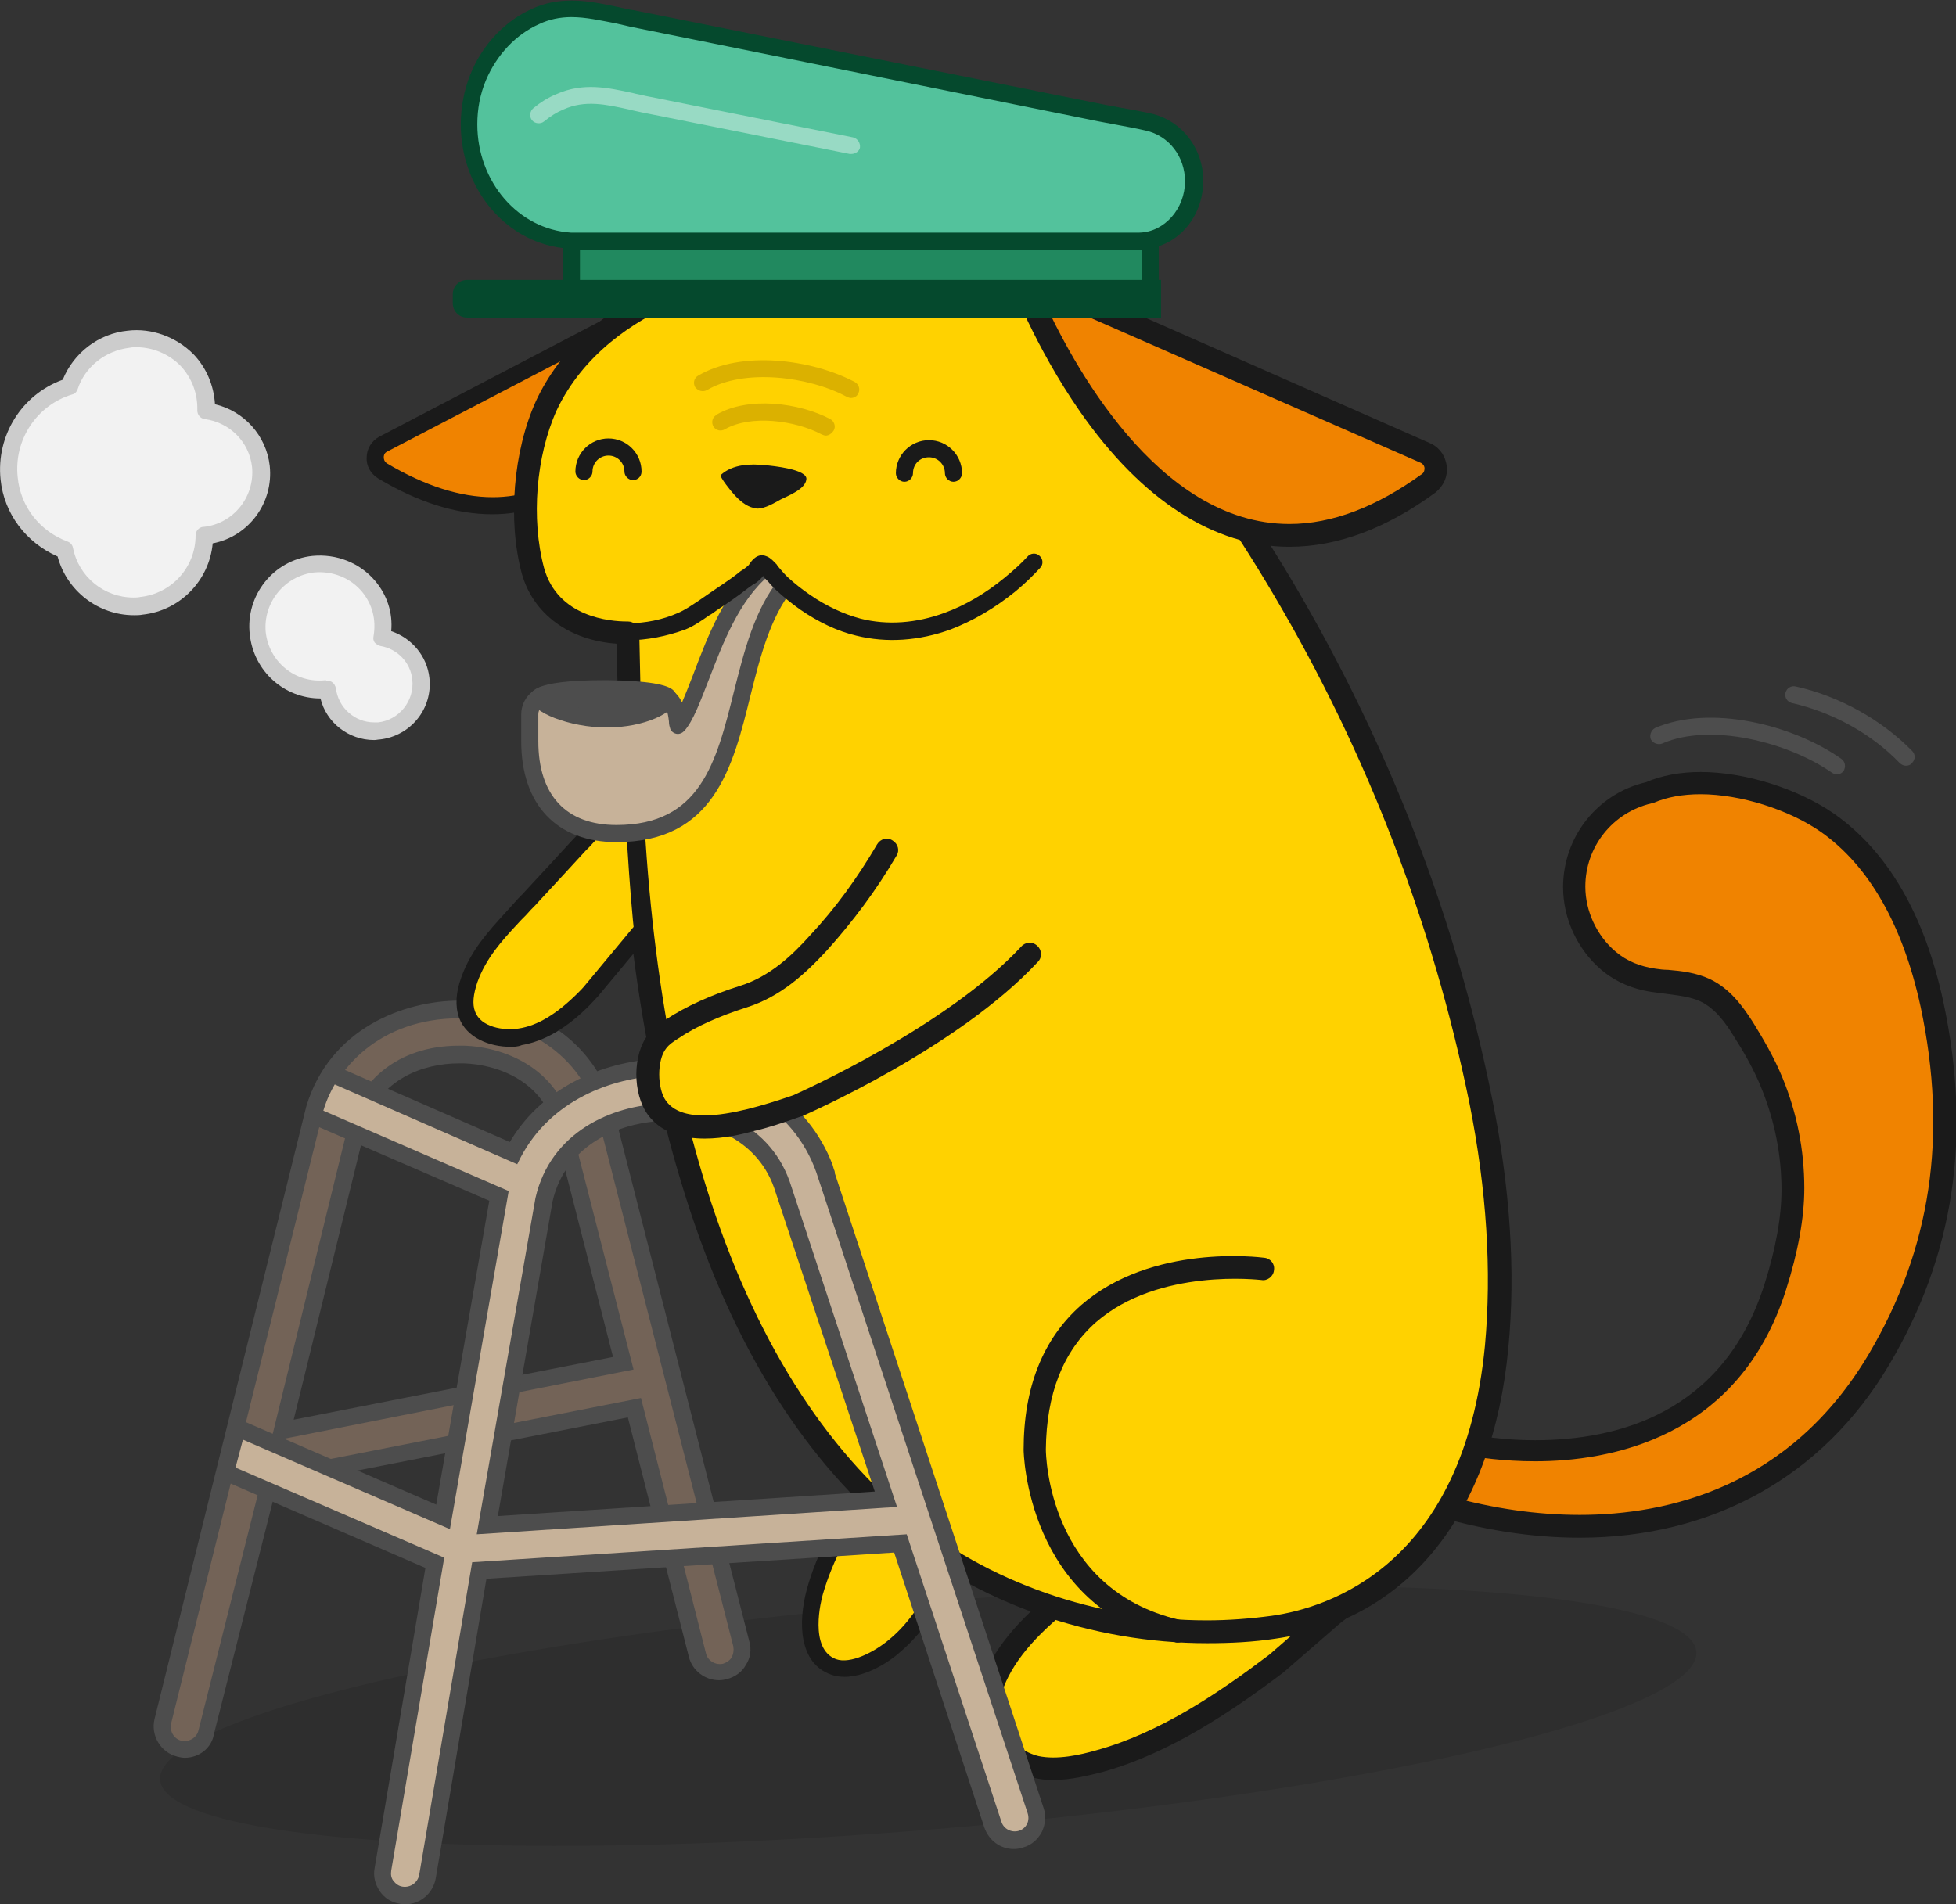 <?xml version="1.0" encoding="utf-8"?>
<!-- Generator: Adobe Illustrator 18.1.1, SVG Export Plug-In . SVG Version: 6.00 Build 0)  -->
<!DOCTYPE svg PUBLIC "-//W3C//DTD SVG 1.1//EN" "http://www.w3.org/Graphics/SVG/1.1/DTD/svg11.dtd">
<svg version="1.1" id="Layer_1" xmlns="http://www.w3.org/2000/svg" xmlns:xlink="http://www.w3.org/1999/xlink" x="0px" y="0px"
	 viewBox="0 0 343 334" enable-background="new 0 0 343 334" xml:space="preserve">
<rect x="0" y="0" width="343" height="334" fill="#333333" stroke="none"/>
<g>
	<g opacity="0.1">
		
			<ellipse transform="matrix(0.997 -8.333341e-02 8.333341e-02 0.997 -24.502 14.601)" cx="162.7" cy="300.8" rx="135.1" ry="19.9"/>
	</g>
	<g>
		<g>
			<path fill="#FFD200" d="M186.8,280c-5.3,4.1-11,9.6-13.1,16.1c-2,6,1.8,12.4,7.9,13.8c3.5,0.8,7.6,0,11-1
				c11.4-3.1,21.8-10.1,31.2-17.2c2-1.7,3.9-3.4,5.9-5.1c1.3-1.1,2.6-2.3,3.9-3.4c1.5-1.3,3.5-2.4,3.9-4.5c0.5-2.6-1.1-5.5-2.3-7.7"
				/>
			<path fill="#1A1A1A" d="M184.7,312.2c-1.2,0-2.3-0.1-3.5-0.4c-3.5-0.8-6.5-3-8.3-6.2c-1.8-3.1-2.1-6.8-1-10.1
				c1.9-5.7,6.5-11.5,13.8-17c0.9-0.7,2.1-0.5,2.8,0.4c0.7,0.9,0.5,2.1-0.4,2.8c-6.6,5.1-10.8,10.1-12.4,15.1
				c-0.7,2.3-0.5,4.8,0.7,6.9c1.2,2.2,3.3,3.7,5.7,4.3c3.3,0.7,7.3-0.2,10.1-1c11.3-3.1,21.7-10.2,30.4-16.8l9.8-8.5
				c0.3-0.3,0.7-0.5,1-0.8c1.1-0.8,2.1-1.6,2.3-2.6c0.4-1.9-1-4.4-2.1-6.3c-0.5-1-0.2-2.2,0.8-2.7c1-0.5,2.2-0.2,2.7,0.8
				c1.3,2.3,3.2,5.7,2.5,9c-0.5,2.4-2.3,3.8-3.7,4.9c-0.3,0.2-0.6,0.5-0.9,0.7l-9.8,8.5c0,0-0.1,0.1-0.1,0.1
				c-9,6.8-19.9,14.2-31.8,17.5C190.9,311.4,187.8,312.2,184.7,312.2z"/>
		</g>
		<g>
			<path fill="#FFD200" d="M153.1,259.8c-4.3,5.7-8.2,12.3-10.1,19.3c-1.1,4-1.9,11.3,3.3,13.2c3.5,1.3,8.3-1.6,10.9-3.8
				c4.3-3.6,7.1-8.7,9.3-13.7c0.8-1.9,1.5-3.8,2.1-5.7"/>
			<path fill="#1A1A1A" d="M148.1,294.1c-0.8,0-1.6-0.1-2.4-0.4c-5.6-2-5.8-9.1-4.2-15c1.7-6.2,5.1-12.7,10.3-19.7
				c0.5-0.7,1.4-0.8,2.1-0.3c0.7,0.5,0.8,1.4,0.3,2.1c-5,6.8-8.2,12.9-9.9,18.8c-0.3,1-2.5,9.6,2.3,11.4c2.5,0.9,6.7-1.2,9.4-3.5
				c3.5-2.9,6.4-7.2,8.8-13.2c0.7-1.7,1.4-3.6,2-5.6c0.3-0.8,1.1-1.2,1.9-1c0.8,0.3,1.2,1.1,1,1.9c-0.7,2.1-1.4,4-2.1,5.8
				c-2.7,6.4-5.9,11.1-9.7,14.3C157.1,290.5,152.6,294.1,148.1,294.1z"/>
		</g>
		<g>
			<path fill="#F08300" d="M289.2,139.1C289.2,139.1,289.2,139.1,289.2,139.1c-7.6,1.7-13.2,8.5-13.2,16.5c0,5,2.2,9.8,6,13
				c2.3,2,5,3.1,8,3.5c3,0.4,6.1,0.4,8.9,1.7c3,1.4,5,4.1,6.7,6.9c1.9,3,3.7,6.2,5,9.5c2.4,5.9,3.6,12.2,3.6,18.5
				c0,5.7-1.3,11.7-3.1,17.2c-12.1,38.2-55.7,27.3-55.7,27.3s-4.2,10.6-4.2,10.6c30.3,9.1,61.2,3.3,78.1-25.2
				c11.6-19.5,14.1-40.3,9.4-62.3c-2.6-12.1-7.9-24.5-18.4-31.9C312.7,139,298.5,135.1,289.2,139.1z"/>
			<path fill="#1A1A1A" d="M277,269.7C277,269.7,277,269.7,277,269.7c-8.5,0-17.3-1.4-26.2-4.1c-0.5-0.2-1-0.5-1.2-1
				c-0.2-0.5-0.3-1.1-0.1-1.6l4.2-10.6c0.4-0.9,1.4-1.4,2.3-1.2c0.1,0,5.6,1.4,13.2,1.4c14.4,0,33-4.7,40.2-27.3
				c2-6.3,3-11.9,3-16.6c0-6.1-1.2-12.1-3.5-17.8c-1.4-3.5-3.3-6.7-4.9-9.2c-1.4-2.3-3.3-4.9-5.9-6.1c-1.8-0.8-3.8-1-6-1.3
				c-0.8-0.1-1.6-0.2-2.3-0.3c-3.5-0.5-6.5-1.8-9-3.9c-4.2-3.6-6.7-9-6.7-14.5c0-8.8,6-16.4,14.5-18.4c2.8-1.2,6.1-1.8,9.6-1.8
				c7.8,0,17,2.9,23.4,7.3c9.4,6.6,15.9,17.7,19.2,33.1c5,23.5,1.9,44.4-9.6,63.7C319.6,259,300.3,269.7,277,269.7z M254,262.4
				c7.9,2.2,15.6,3.3,23,3.3c0,0,0,0,0,0c15.5,0,36.9-4.9,50.7-28.2c10.9-18.4,13.9-38.3,9.1-60.9c-3.1-14.3-9-24.7-17.5-30.7
				c-5.6-3.9-14.1-6.6-21.1-6.6c-3.1,0-5.9,0.5-8.2,1.5c-0.1,0-0.3,0.1-0.4,0.1c-6.8,1.6-11.6,7.6-11.6,14.6c0,4.3,2,8.6,5.3,11.4
				c2,1.7,4.3,2.6,7,3c0.7,0.1,1.4,0.2,2.2,0.2c2.4,0.2,4.9,0.5,7.3,1.6c3.6,1.7,5.8,4.8,7.6,7.6c1.6,2.6,3.7,6.1,5.2,9.8
				c2.5,6.1,3.8,12.6,3.8,19.3c0,5.2-1.1,11.2-3.2,17.8c-8.3,26.2-31.1,30.1-44,30.1c-5.6,0-10.1-0.7-12.4-1.1L254,262.4z"/>
		</g>
		<g>
			<path fill="#F08300" d="M121.9,49.3c0,0-13.5,57.9-54.8,33.2c-1.8-1.1-1.7-3.7,0.1-4.7L121.9,49.3z"/>
			<path fill="#1A1A1A" d="M86.3,90.2c-6.3,0-13-2.1-20-6.3c-1.3-0.8-2.1-2.2-2-3.7c0-1.5,0.9-2.9,2.2-3.6L121.2,48
				c0.5-0.3,1.1-0.2,1.6,0.1c0.5,0.4,0.7,1,0.5,1.5c-0.1,0.4-2.4,10.2-8,20.1C107.7,83.1,97.7,90.2,86.3,90.2z M119.5,52.3
				L67.9,79.2c-0.6,0.3-0.6,0.8-0.6,1c0,0.2,0,0.7,0.6,1.1c6.6,3.9,12.8,5.9,18.5,5.9C106.8,87.2,116.6,61.5,119.5,52.3z"/>
		</g>
		<g>
			<path fill="#FFD200" d="M110.1,111c-7.3,0.1-14.5-3.2-16.6-10.9C91,91.2,92,79.5,95.8,71.2c4.3-9.2,12.4-15.6,21.5-19.7
				c6.9-3.1,14.3-4.9,21.7-6c11.1-1.7,23.1-2.9,34.3,0.4c12.1,3.5,18.7,12,26.4,21.3c9.4,11.4,17.9,23.5,25.4,36.2
				c16.4,27.8,28.2,58.2,34.6,89.9c2.9,14.1,4.1,28.6,2.8,42.9c-2.2,23.5-13.6,45.6-39.1,49.2c-22.8,3.2-47.7-3.3-65.5-18.1
				c-18.5-15.4-29.7-37.9-36.6-60.6c-8.4-27.9-10.9-57.4-11-86.5L110.1,111"/>
			<path fill="#1A1A1A" d="M211.7,288.2c-20.3,0-40.4-7.1-55.1-19.4c-16.5-13.8-29.1-34.5-37.2-61.6c-7.5-24.8-11-52.5-11.1-87
				l-0.2-7.3c-8.3-0.6-14.6-5.2-16.6-12.3C89,91.3,90,79.1,94,70.3c4.1-8.8,11.9-16,22.5-20.7c6.3-2.8,13.6-4.8,22.2-6.2
				c5.1-0.8,11.9-1.7,18.7-1.7c6.1,0,11.5,0.7,16.4,2.2c12.2,3.6,19.1,12,26.5,20.8l1,1.2c9.3,11.2,17.9,23.5,25.6,36.5
				c16.6,28.2,28.4,58.6,34.8,90.5c3.1,15.4,4.1,30.1,2.8,43.5c-2.7,29.1-17.6,47.7-40.8,51C219.8,288,215.8,288.2,211.7,288.2z
				 M110.1,109c1.1,0,2,0.9,2,2l0.2,9.2c0.1,34.2,3.6,61.5,10.9,85.9c7.9,26.3,20,46.4,35.9,59.7c14,11.7,33.2,18.4,52.5,18.4
				c3.8,0,7.7-0.3,11.4-0.8c10-1.4,33.7-8.9,37.4-47.4c1.2-13.1,0.3-27.3-2.7-42.4c-6.4-31.4-17.9-61.4-34.3-89.2
				c-7.6-12.9-16.1-25-25.2-36l-1-1.2c-7.2-8.8-13.5-16.3-24.5-19.5c-4.6-1.3-9.6-2-15.3-2c-6.5,0-13.1,0.9-18.1,1.7
				c-8.3,1.3-15.2,3.2-21.2,5.9c-6.8,3-15.8,8.7-20.5,18.7C94,80,93.1,91,95.4,99.6c2.4,8.7,11.7,9.4,14.5,9.4L110.1,109
				C110.1,109,110.1,109,110.1,109z"/>
		</g>
		<g>
			<path fill="#F08300" d="M179,48.2c0,0,25.5,70.3,71.6,36.5c1.9-1.4,1.6-4.3-0.6-5.2L179,48.2z"/>
			<path fill="#1A1A1A" d="M226.1,95.9C226.1,95.9,226.1,95.9,226.1,95.9c-13.2,0-25.9-8.2-36.7-23.7c-8-11.5-12.2-22.8-12.4-23.3
				c-0.3-0.8-0.1-1.6,0.5-2.1c0.6-0.5,1.4-0.7,2.2-0.4l71,31.3c1.7,0.7,2.8,2.3,3,4.1c0.2,1.8-0.6,3.5-2,4.6
				C243.1,92.7,234.5,95.9,226.1,95.9z M182.7,52c5.1,11.3,20.2,39.9,43.4,39.9c7.5,0,15.3-3,23.3-8.8c0.4-0.3,0.4-0.8,0.4-1
				c0-0.2-0.1-0.6-0.6-0.9L182.7,52z"/>
		</g>
		<g>
			<path fill="#1A1A1A" d="M206.5,288.1c-0.1,0-0.3,0-0.5-0.1c-26.1-6.1-26.5-33.5-26.5-33.7c0-11,3.4-19.5,10.1-25.4
				c12.4-10.8,31.3-8.4,32.1-8.3c1.1,0.1,1.9,1.1,1.7,2.2c-0.1,1.1-1.2,1.9-2.2,1.7c-0.2,0-18-2.2-29,7.4
				c-5.8,5.1-8.7,12.6-8.8,22.3c0,1,0.4,24.5,23.4,29.9c1.1,0.2,1.7,1.3,1.5,2.4C208.3,287.5,207.4,288.1,206.5,288.1z"/>
		</g>
		<g>
			<path fill="#4D4D4D" d="M322.1,135.8c-0.3,0-0.6-0.1-0.9-0.3c-7.6-5.3-21.2-8.8-29.7-5.1c-0.7,0.3-1.6,0-2-0.7
				c-0.3-0.7,0-1.6,0.7-2c9.7-4.2,24.2-0.6,32.7,5.4c0.7,0.5,0.8,1.4,0.4,2.1C323,135.6,322.6,135.8,322.1,135.8z"/>
		</g>
		<g>
			<path fill="#4D4D4D" d="M334.2,134.3c-0.4,0-0.8-0.2-1.1-0.5c-4.9-5.1-11.8-8.9-18.9-10.5c-0.8-0.2-1.3-1-1.1-1.8
				c0.2-0.8,1-1.3,1.8-1.1c7.7,1.7,15.1,5.9,20.4,11.3c0.6,0.6,0.6,1.5,0,2.1C335,134.2,334.6,134.3,334.2,134.3z"/>
		</g>
		<g>
			<path fill="#DBB100" d="M144.8,76.4c-0.2,0-0.5-0.1-0.7-0.2c-4.7-2.5-12.5-3.5-17-0.9c-0.7,0.4-1.6,0.2-2-0.5
				c-0.4-0.7-0.2-1.6,0.5-2c0,0,0.1,0,0.1-0.1c5.5-3.2,14.4-2.1,19.9,0.8c0.7,0.4,1,1.3,0.6,2C145.8,76.1,145.3,76.4,144.8,76.4z"/>
		</g>
		<g>
			<path fill="#DBB100" d="M149.2,69.8c-0.2,0-0.5-0.1-0.7-0.2c-6.7-3.6-18-5-24.5-1.2c-0.7,0.4-1.6,0.2-2.1-0.5
				c-0.4-0.7-0.2-1.6,0.5-2c7.6-4.5,19.9-2.9,27.5,1.1c0.7,0.4,1,1.3,0.6,2C150.3,69.5,149.8,69.8,149.2,69.8z"/>
		</g>
		<g>
			<path fill="#F2F2F2" d="M73.8,119.1c-0.4-3.8-3.3-6.6-6.8-7.2c1.4-7.6-4.9-13.7-12-12.9c-6.1,0.7-10.4,6.1-9.8,12.1
				c0.7,6.1,6.1,10.4,12.2,9.8c0.5,4.5,4.6,7.8,9.1,7.3C71,127.7,74.3,123.6,73.8,119.1z"/>
			<path fill="#CCCCCC" d="M65.6,129.8C65.6,129.8,65.6,129.8,65.6,129.8c-4.5,0-8.4-3.1-9.4-7.3c-6.4,0-11.7-4.8-12.4-11.2
				C43,104.4,48,98.2,54.8,97.5c4.2-0.4,8.3,1.2,11,4.4c2.1,2.5,3.1,5.6,2.8,8.8c3.6,1.2,6.3,4.4,6.7,8.2c0.6,5.4-3.3,10.2-8.7,10.8
				C66.3,129.7,66,129.8,65.6,129.8z M57.4,119.4c0.3,0,0.7,0.1,0.9,0.3c0.3,0.2,0.5,0.6,0.6,1c0.4,3.4,3.3,6,6.7,6c0,0,0,0,0,0
				c0.2,0,0.5,0,0.7,0c3.7-0.4,6.4-3.8,6-7.5c-0.3-3-2.6-5.4-5.6-5.9c-0.4-0.1-0.7-0.3-1-0.6c-0.2-0.3-0.3-0.7-0.2-1.1
				c0.5-2.9-0.2-5.6-2-7.8c-2-2.4-5.1-3.7-8.4-3.4c-5.2,0.6-9,5.3-8.5,10.5c0.6,5.2,5.2,9,10.5,8.4
				C57.3,119.4,57.3,119.4,57.4,119.4z"/>
		</g>
		<g>
			<path fill="#F2F2F2" d="M24.8,106.3c6.3-0.7,11-6.1,11-12.3c0,0,0.1,0,0.1,0c6.1-0.7,10.4-6.1,9.8-12.1c-0.6-5.2-4.6-9.1-9.6-9.7
				c0.2-8-6.5-13.5-13.7-12.7c-5,0.5-8.9,3.9-10.4,8.4C5.4,69.9,0.8,76.6,1.6,83.9c0.6,5.9,4.6,10.6,9.8,12.6
				C12.7,102.6,18.4,107,24.8,106.3z"/>
			<path fill="#CCCCCC" d="M23.5,107.9C23.5,107.9,23.5,107.9,23.5,107.9c-6.3,0-11.8-4.3-13.4-10.3c-5.5-2.4-9.4-7.5-10-13.5
				C-0.7,76.4,3.8,69.2,11,66.6c1.9-4.7,6.3-8.1,11.4-8.6c4.2-0.5,8.5,1.1,11.5,4.1c2.3,2.4,3.6,5.5,3.8,8.8c5.1,1.2,9,5.5,9.6,10.8
				c0.7,6.5-3.7,12.4-10,13.6c-0.6,6.5-5.7,11.8-12.3,12.5C24.5,107.9,24,107.9,23.5,107.9z M23.9,60.9c-0.4,0-0.8,0-1.2,0.1
				c-4.2,0.5-7.8,3.3-9.1,7.3c-0.2,0.5-0.5,0.8-1,0.9c-6.2,1.9-10.2,8-9.5,14.5C3.6,88.9,7,93.2,11.9,95c0.5,0.2,0.8,0.6,0.9,1.1
				c1,5.1,5.5,8.7,10.6,8.7l0,0c0.4,0,0.8,0,1.2-0.1c5.5-0.6,9.7-5.2,9.7-10.8c0-0.8,0.6-1.4,1.3-1.5c0.1,0,0.1,0,0.2,0
				c5.2-0.6,8.9-5.3,8.4-10.5c-0.5-4.4-3.9-7.8-8.3-8.4c-0.8-0.1-1.3-0.8-1.3-1.5c0.1-3-1-5.8-3-7.9C29.6,62.1,26.8,60.9,23.9,60.9z
				"/>
		</g>
		<g>
			<path fill="#1A1A1A" d="M167.2,84.5c-0.8,0-1.5-0.7-1.5-1.5c0-1.5-1.2-2.8-2.8-2.8s-2.8,1.2-2.8,2.8c0,0.8-0.7,1.5-1.5,1.5
				c-0.8,0-1.5-0.7-1.5-1.5c0-3.2,2.6-5.8,5.8-5.8c3.2,0,5.8,2.6,5.8,5.8C168.7,83.8,168,84.5,167.2,84.5z"/>
		</g>
		<g>
			<path fill="#1A1A1A" d="M132.8,89.2c1.4,0,3-1,4.1-1.6c1.4-0.7,4.3-1.8,4.5-3.5c0.3-1.8-6-2.4-7.1-2.5c-2.7-0.3-5.8-0.2-7.9,1.7
				c-0.3,0.3,2,3.1,2.3,3.4c0.9,1,2.1,2.1,3.5,2.4C132.4,89.1,132.6,89.2,132.8,89.2z"/>
		</g>
		<g>
			<path fill="#1A1A1A" d="M111,84.2c-0.8,0-1.5-0.7-1.5-1.5c0-1.5-1.2-2.8-2.8-2.8c-1.5,0-2.8,1.2-2.8,2.8c0,0.8-0.7,1.5-1.5,1.5
				s-1.5-0.7-1.5-1.5c0-3.2,2.6-5.8,5.8-5.8c3.2,0,5.8,2.6,5.8,5.8C112.5,83.6,111.8,84.2,111,84.2z"/>
		</g>
		<g>
			<g>
				<rect x="100.2" y="42.2" fill="#21895F" width="101.5" height="8.8"/>
				<path fill="#05492D" d="M203.2,52.6H98.7V40.7h104.5V52.6z M101.7,49.6h98.5v-5.8h-98.5V49.6z"/>
			</g>
			<g>
				<path fill="#53C29C" d="M209.4,31.7c0-5.2-3.5-9.3-8-10.4c-2.8-0.6-5.6-1.1-8.3-1.6c-5.8-1.2-11.5-2.3-17.3-3.5
					c-7.6-1.5-15.2-3-22.8-4.6c-7.8-1.6-15.5-3.1-23.3-4.7c-6.3-1.3-12.6-2.5-18.8-3.8C105,2.1,99.8,0.2,94,2.8
					c-4.5,2-8.2,5.9-10.1,10.7c-1.1,2.6-1.6,5.4-1.6,8.2c0,10.9,7.9,19.9,17.8,20.4v0c0,0,99.9,0,99.9,0
					C205.2,42.1,209.4,37.4,209.4,31.7z"/>
				<path fill="#05492D" d="M100.1,43.7c-0.1,0-0.3,0-0.4-0.1C89,42.9,80.8,33.3,80.8,21.8c0-3,0.6-6.1,1.7-8.8
					c2.1-5.2,6.1-9.4,10.9-11.5c2.2-1,4.4-1.4,6.9-1.4c2.8,0,5.5,0.6,8.4,1.2c0.8,0.2,1.7,0.4,2.5,0.5l82.2,16.5
					c1.1,0.2,2.1,0.4,3.2,0.6c1.7,0.3,3.4,0.6,5.2,1c5.4,1.2,9.2,6.1,9.2,11.8c0,6.6-4.8,11.9-10.9,12l0,0c-0.4,0-0.8,0-1.2,0
					L100.1,43.7z M100.2,3c-2,0-3.9,0.4-5.6,1.2c-4.1,1.8-7.5,5.4-9.4,9.9c-1,2.4-1.5,5-1.5,7.7c0,10.1,7.2,18.4,16.4,19
					c0.1,0,0.1,0,0.2,0c6.1,0,98.1,0,99.5,0c4.4-0.1,8-4.2,8-9c0-4.3-2.8-8-6.9-8.9c-1.7-0.4-3.4-0.7-5-1c-1.1-0.2-2.2-0.4-3.2-0.6
					L110.6,4.7c-0.9-0.2-1.7-0.4-2.6-0.6C105.3,3.6,102.8,3,100.2,3z"/>
			</g>
			<g>
				<path fill="#05492D" d="M203.6,55.7H81.9c-1.4,0-2.5-1.1-2.5-2.5v-1.6c0-1.4,1.1-2.5,2.5-2.5h121.7V55.7z"/>
			</g>
		</g>
		<g opacity="0.4">
			<path fill="#FFFFFF" d="M149.3,27c-0.1,0-0.2,0-0.3,0l-36.5-7.3c-0.8-0.2-1.5-0.3-2.2-0.5c-4.1-0.9-7.7-1.7-11.5,0
				c-1.2,0.5-2.3,1.2-3.4,2.1c-0.6,0.5-1.6,0.4-2.1-0.2c-0.5-0.6-0.4-1.6,0.2-2.1c1.2-1,2.6-1.9,4.1-2.5c4.7-2.1,9.1-1.1,13.3-0.2
				c0.7,0.2,1.5,0.3,2.2,0.5l36.5,7.3c0.8,0.2,1.3,1,1.2,1.8C150.7,26.5,150,27,149.3,27z"/>
		</g>
		<g>
			<path fill="none" stroke="#808080" stroke-width="6" stroke-miterlimit="10" d="M80.6,272.3"/>
		</g>
		<g>
			<g>
				<path fill="#736357" d="M127.2,293.1L127.2,293.1c2.1-0.5,3.4-2.7,2.9-4.8l-23.6-92.4l0,0c-2.6-11-12.4-18.4-24.9-18.8
					c-10.4-0.3-22.7,5-26.4,17.5l-0.1,0.2L28.5,301.9c-0.5,2.1,0.8,4.3,2.9,4.8l0,0c2.1,0.5,4.3-0.8,4.8-2.9l11.2-44.4l63.9-12.6
					l11.1,43.4C122.9,292.4,125.1,293.6,127.2,293.1z M49.5,250.9l13.2-54.1c2.8-9,11.7-12,18.6-11.8c6.7,0.2,15.3,3.7,17.4,12.8
					l0,0.1l10.6,41.3L49.5,250.9z"/>
				<path fill="#4D4D4D" d="M32.4,308.3c-0.4,0-0.9-0.1-1.3-0.2c-2.9-0.7-4.7-3.7-4-6.6l26.6-107.4c4.1-13.7,17.1-18.6,26.9-18.6
					c0.3,0,0.7,0,1,0c12.6,0.4,22.5,7.5,25.8,18.3l0,0l0.2,0.9c0.1,0.2,0.1,0.4,0.2,0.6l0,0.2l23.6,92.4c0.4,1.4,0.2,2.9-0.6,4.1
					c-0.7,1.3-1.9,2.1-3.3,2.5c-0.4,0.1-0.9,0.2-1.4,0.2c-2.5,0-4.7-1.7-5.3-4.1l-10.7-42l-61.6,12.1l-11,43.5
					C37.1,306.6,34.9,308.3,32.4,308.3z M80.6,178.6c-14.1,0-21.7,8.9-24,16.4l0,0.2L30,302.3c-0.3,1.3,0.5,2.7,1.8,3
					c1.3,0.3,2.7-0.5,3-1.8l11.4-45.3l66.2-13l11.4,44.8c0.3,1.3,1.7,2.1,3,1.8c0.6-0.2,1.2-0.6,1.5-1.1c0.3-0.6,0.4-1.2,0.3-1.9
					l-23.2-90.7l0,0l-0.4-1.7c-2.5-10.4-11.7-17.3-23.5-17.7C81.2,178.6,80.9,178.6,80.6,178.6z M47.5,252.8l13.8-56.4
					c1.9-6.3,8-13,19.2-13c0.3,0,0.6,0,0.8,0c7.2,0.2,16.5,4,18.8,13.9l11,42.9L47.5,252.8z M80.5,186.5c-6.3,0-13.9,2.8-16.3,10.7
					L51.5,249l56-11l-10.2-39.9c-1.9-8.3-9.8-11.4-16-11.6C81,186.5,80.8,186.5,80.5,186.5z"/>
			</g>
		</g>
		<g>
			<g>
				<path fill="#C7B299" d="M145,206.3L145,206.3c-3.7-12.1-15.2-19.6-29.2-19.1c-9.8,0.4-20.6,5.2-25.8,15.1L58,188.3
					c0,0-2.3,3.1-3.2,7.3l32.5,14.1L77.6,266l-36.1-15.7l-1.9,7.9l36.7,15.8l-9.1,53.8c-0.4,2.2,1.1,4.2,3.2,4.6l0,0
					c2.2,0.4,4.2-1.1,4.6-3.2l9.1-53.7l73.9-4.8l16.2,49.3c0.7,2.1,2.9,3.2,5,2.5l0,0c2.1-0.7,3.2-2.9,2.5-5L145,206.3z M85.4,267.5
					l9.9-57.1c2.5-10.8,12.7-15,20.7-15.3c7.9-0.3,18.2,3.1,21.4,13.6l0,0.1l17.9,54.2L85.4,267.5z"/>
				<path fill="#4D4D4D" d="M71,334c-0.3,0-0.6,0-0.9-0.1c-1.4-0.2-2.7-1-3.5-2.2c-0.8-1.2-1.2-2.6-0.9-4.1l8.9-52.6l-36.7-15.9
					l2.6-10.8l36,15.6l9.3-53.3l-32.6-14.1l0.3-1.2c1-4.5,3.3-7.8,3.4-7.9l0.7-1l31.8,13.9c6.1-10.3,17.5-14.3,26.4-14.6
					c0.4,0,0.9,0,1.3,0c13.5,0,24.6,7.3,28.9,18.6l0,0l0.2,0.7c0.1,0.2,0.2,0.5,0.2,0.7l0,0.1L183,317.1c0.5,1.4,0.3,2.9-0.3,4.2
					c-0.7,1.3-1.8,2.3-3.2,2.7c-0.6,0.2-1.1,0.3-1.7,0.3l0,0c-2.4,0-4.4-1.5-5.2-3.8l-15.8-48.2l-71.5,4.6l-8.9,52.6
					C75.9,332.1,73.7,334,71,334z M41.3,257.4l36.6,15.8l-9.3,54.9c-0.1,0.7,0,1.3,0.4,1.8s0.9,0.9,1.6,1c1.4,0.2,2.6-0.7,2.9-2
					l9.3-54.9l76.2-4.9l16.6,50.4c0.4,1.3,1.8,2,3.1,1.6c0.6-0.2,1.1-0.6,1.4-1.2c0.3-0.6,0.3-1.3,0.1-1.9L144,208.2l0,0l-0.5-1.5
					c-3.5-11.5-14.3-18.5-27.7-18c-8.4,0.3-19.2,4.2-24.5,14.3l-0.6,1.2l-32-14c-0.6,1-1.4,2.6-2,4.6l32.5,14.1l-10.3,59.3
					l-36.3-15.7L41.3,257.4z M83.6,269.1l10.3-59c2.7-11.7,13.6-16.2,22.1-16.5c8.6-0.3,19.4,3.4,22.8,14.6l18.5,56.1L83.6,269.1z
					 M117,196.6c-0.3,0-0.6,0-0.8,0c-7.5,0.3-17,4.1-19.3,14.1l-9.6,55.2l66.1-4.3L136,209.1C133.2,199.9,124.3,196.6,117,196.6z"/>
			</g>
		</g>
		<g>
			<path fill="#FFD200" d="M155.5,149.1c-3.4,5.8-7.4,11.3-12,16.2c-3.8,4.1-7.8,7.8-13.2,9.5c-4.3,1.3-8.7,3.2-12.5,5.7
				c-1,0.6-1.9,1.3-2.7,2.2c-2.2,2.8-2.1,8.8,0,11.6c3.6,4.9,11.6,3.4,16.5,2.2c2.8-0.7,5.5-1.5,8.2-2.5c0,0,26.9-11.7,40.8-26.6"/>
			<path fill="#1A1A1A" d="M123.6,199.7c-3.7,0-7.6-0.9-10-4.2c-2.7-3.7-2.7-10.6,0.1-14.1c0.9-1.2,2.2-2,3.1-2.6
				c3.5-2.3,7.9-4.3,13-5.9c5.1-1.6,9-5.2,12.3-8.9c4.4-4.7,8.3-10.1,11.7-15.9c0.6-1,1.8-1.3,2.7-0.7c1,0.6,1.3,1.8,0.7,2.7
				c-3.5,6-7.7,11.6-12.2,16.6c-3.8,4.1-8.1,8.1-14.1,10c-4.7,1.5-8.8,3.3-11.9,5.4c-0.8,0.5-1.7,1.1-2.2,1.8c-1.6,2-1.6,7,0,9.2
				c2.7,3.7,9.5,2.6,14.4,1.4c2.4-0.6,5-1.4,7.9-2.4c1.3-0.6,26.9-12,40-26.1c0.7-0.8,2-0.9,2.8-0.1c0.8,0.7,0.9,2,0.1,2.8
				c-14,15.1-40.3,26.6-41.4,27.1c0,0-0.1,0-0.1,0c-3.1,1.1-5.8,2-8.4,2.6C130.3,198.9,127,199.7,123.6,199.7z"/>
		</g>
		<g>
			<path fill="#FFD200" d="M110.6,138.5c-3.7,4.1-5.2,5.7-8.9,9.8c-2.8,3-5.6,6.1-8.4,9.1c-1.2,1.3-2.4,2.5-3.5,3.7
				c-3,3.3-5.9,6.4-7.4,10.8c-0.7,1.9-1.1,4.1-0.4,6.1c1.3,3.5,6,4.5,9.3,4c4.4-0.7,8.2-3.7,11.3-6.7c0.4-0.4,0.8-0.9,1.2-1.3
				l8.4-10.1"/>
			<path fill="#1A1A1A" d="M89.5,183.6c-3.7,0-7.7-1.6-9-5.1c-0.7-2-0.6-4.4,0.4-7.1c1.7-4.8,4.9-8.2,7.7-11.3
				c0.6-0.7,1.3-1.4,1.9-2.1c0.5-0.6,1.1-1.1,1.6-1.7c3-3.2,5.9-6.4,8.4-9.1l0.7-0.7c3.2-3.5,4.8-5.2,8.2-9c0.6-0.6,1.5-0.7,2.1-0.1
				c0.6,0.6,0.7,1.5,0.1,2.1c-3.5,3.8-5,5.5-8.2,9l-0.7,0.7c-2.5,2.7-5.4,5.9-8.4,9.1c-0.5,0.6-1.1,1.1-1.6,1.7
				c-0.6,0.7-1.3,1.3-1.9,2c-2.8,3-5.6,6.1-7.1,10.3c-0.7,2.1-0.9,3.8-0.4,5.1c1,2.8,5.1,3.4,7.6,3c3.4-0.5,6.8-2.6,10.5-6.3
				c0.4-0.4,0.8-0.8,1.2-1.3l8.4-10.1c0.5-0.6,1.5-0.7,2.1-0.2c0.6,0.5,0.7,1.5,0.2,2.1l-8.4,10.1c-0.5,0.5-0.9,1-1.3,1.4
				c-4.1,4.2-8.1,6.5-12.1,7.2C90.8,183.6,90.1,183.6,89.5,183.6z"/>
		</g>
		<g>
			<path fill="#FFD200" d="M110.3,121.7c0,0,0.7,33.6,3.4,50.2"/>
			<path fill="#1A1A1A" d="M113.8,173.4c-0.7,0-1.4-0.5-1.5-1.3c-2.7-16.5-3.4-50.1-3.4-50.4c0-0.8,0.6-1.5,1.5-1.5
				c0.8,0,1.5,0.6,1.5,1.5c0,0.3,0.7,33.7,3.4,50c0.1,0.8-0.4,1.6-1.2,1.7C113.9,173.4,113.8,173.4,113.8,173.4z"/>
		</g>
		<g>
			<g>
				<path fill="#C7B299" d="M142,95.9c-3.1,0.6-5.7,1.9-7.9,3.7c-9,7.4-11.3,23.2-15.1,27.6c-0.2-0.7-0.1-3.2-1.5-4.6
					c-0.5-0.5-1.3-0.9-2.4-0.9H96.5c-2,0-3.6,1.6-3.6,3.6v4.7c0,10,5.2,16.2,15.2,16.2c24.8,0,18.3-29.6,29.8-43.8
					c1.3-1.6,2.9-3.1,4.8-4.4C143.9,97.3,143.3,95.7,142,95.9z"/>
				<path fill="#4D4D4D" d="M108.1,147.7c-10.5,0-16.7-6.6-16.7-17.7v-4.7c0-2.8,2.3-5.1,5.1-5.1H115c1.4,0,2.6,0.5,3.5,1.4
					c0.5,0.5,0.8,1,1.1,1.6c0.6-1.4,1.3-3.2,2-5c2.5-6.6,5.6-14.8,11.6-19.7c2.5-2.1,5.4-3.4,8.5-4c0.2,0,0.4,0,0.5,0
					c1.2,0,2.2,0.7,2.5,1.8c0.3,1.2-0.2,2.4-1.2,3.1c-1.7,1.1-3.2,2.4-4.5,4c-3.9,4.8-5.7,11.8-7.4,18.6
					C128.5,134.6,125.2,147.7,108.1,147.7z M96.5,123.2c-1.2,0-2.1,1-2.1,2.1v4.7c0,9.5,4.9,14.7,13.7,14.7
					c14.7,0,17.5-10.9,20.6-23.4c1.8-7.1,3.6-14.4,8-19.8c1.1-1.4,2.3-2.6,3.7-3.6c-1.9,0.6-3.7,1.6-5.4,2.9
					c-5.4,4.4-8.3,12.2-10.7,18.4c-1.5,3.8-2.7,7.2-4.3,9c-0.4,0.4-0.9,0.6-1.4,0.5c-0.5-0.1-1-0.5-1.1-1c-0.1-0.3-0.2-0.7-0.2-1.2
					c-0.1-0.9-0.3-2.2-0.9-2.9c-0.2-0.2-0.6-0.5-1.4-0.5H96.5z"/>
			</g>
			<g>
				<path fill="#4D4D4D" d="M117.2,122.5c-0.1,0.9-4.1,3.7-10.8,3.7s-11.9-2.8-11.9-3.7c0-0.9,5.5-1.6,12.3-1.6
					C113.5,121,117.3,121.7,117.2,122.5z"/>
				<path fill="#4D4D4D" d="M106.4,127.6c-6.5,0-13.4-2.7-13.4-5.2c0-0.9,0-3.1,12.9-3.1l0.8,0c6.6,0.1,10.5,0.7,11.5,1.9
					c0.3,0.4,0.5,0.9,0.5,1.4C118.4,125,113,127.6,106.4,127.6z M97.6,122.9c1.9,0.8,5,1.7,8.8,1.7c3.8,0,6.5-0.9,8-1.7
					c-1.5-0.2-3.9-0.5-7.7-0.5l-0.8,0C102.2,122.4,99.4,122.6,97.6,122.9z"/>
			</g>
		</g>
		<g>
			<polygon fill="#FFD200" points="130.4,94.7 141.1,105.5 152.2,99.4 142.1,90.9 			"/>
		</g>
		<g>
			<path fill="#1A1A1A" d="M110,112.3c-3.4,0-6.6-0.7-9.4-2c-4.3-2-7.2-5.5-8.5-10c-2.6-9.3-1.6-21.3,2.4-30c0.3-0.8,1.2-1.1,2-0.7
				c0.8,0.3,1.1,1.2,0.7,2c-3.7,8-4.6,19.3-2.2,27.9c1,3.6,3.4,6.4,6.9,8.1c4.9,2.3,11.6,2.3,17-0.1c1.2-0.5,2.5-1.4,3.7-2.2
				c0.4-0.3,0.9-0.6,1.3-0.9c1.7-1.2,3.8-2.5,5.7-4c0.2-0.2,0.4-0.3,0.7-0.5c0.3-0.2,0.7-0.5,1-0.8c0.1-0.1,0.1-0.2,0.2-0.3
				c0.9-1.3,1.9-1.7,3-1.2c0.7,0.3,1.2,0.9,1.6,1.3c0.1,0.1,0.2,0.2,0.2,0.3c0.2,0.2,0.4,0.5,0.6,0.7c0.4,0.5,0.8,0.9,1.2,1.3
				c1.3,1.2,2.6,2.2,3.9,3.1c2.9,2,5.9,3.4,8.9,4.2c4.7,1.2,9.8,0.8,14.7-1c3.6-1.3,7.2-3.4,10.6-6.2c1.7-1.4,2.9-2.5,4-3.7
				c0.5-0.6,1.5-0.7,2.1-0.1c0.6,0.5,0.7,1.5,0.1,2.1c-1.2,1.3-2.5,2.6-4.3,4.1c-3.7,3-7.5,5.2-11.4,6.7c-5.5,2-11.2,2.4-16.5,1.1
				c-3.4-0.8-6.7-2.4-9.9-4.6c-1.4-1-2.8-2.1-4.2-3.4c-0.5-0.5-1-1-1.4-1.5c-0.2-0.2-0.4-0.4-0.6-0.6c-0.1-0.1-0.2-0.2-0.3-0.4
				c0,0,0,0,0,0c-0.1,0.2-0.3,0.4-0.5,0.6c-0.4,0.4-0.8,0.7-1.2,0.9c-0.2,0.1-0.4,0.3-0.6,0.4c-2,1.6-4.1,3-5.9,4.2
				c-0.4,0.3-0.8,0.6-1.2,0.8c-1.3,0.9-2.7,1.9-4.2,2.5C116.9,111.6,113.4,112.3,110,112.3z"/>
		</g>
	</g>
</g>
</svg>

